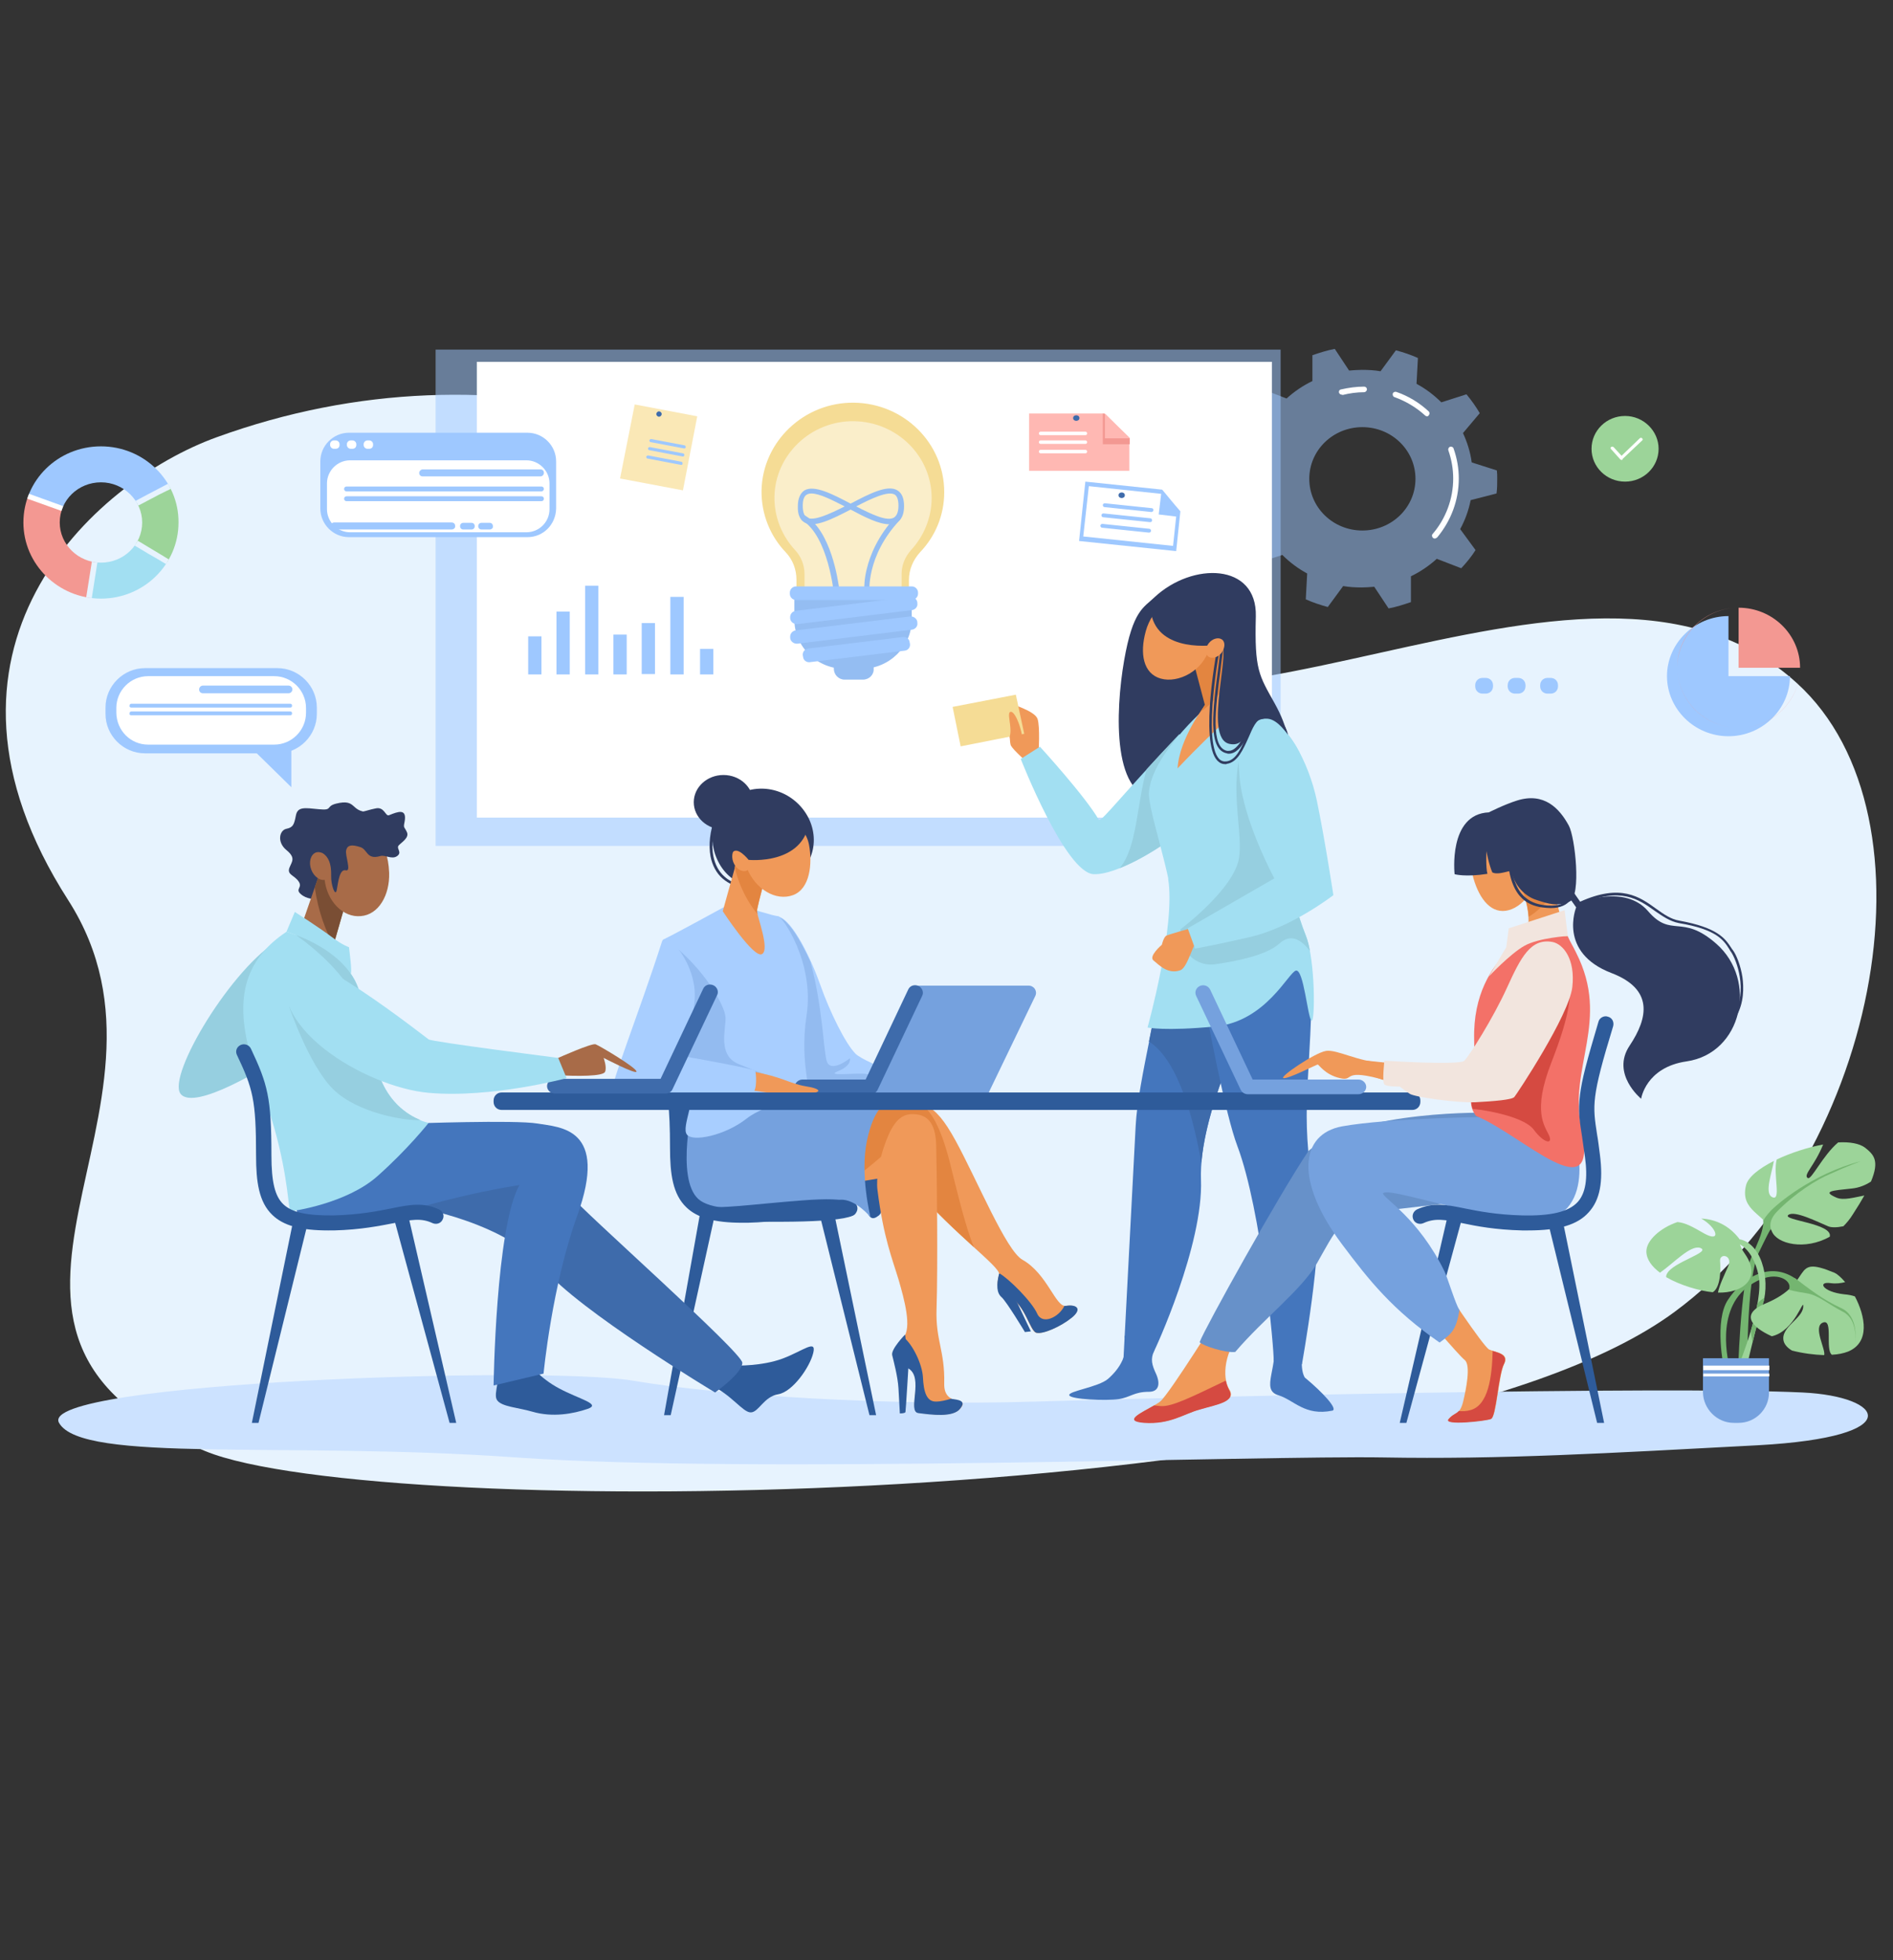 <?xml version="1.0" encoding="utf-8"?>
<!-- Generator: Adobe Illustrator 23.0.5, SVG Export Plug-In . SVG Version: 6.00 Build 0)  -->
<svg version="1.1" id="Layer_1" xmlns="http://www.w3.org/2000/svg" xmlns:xlink="http://www.w3.org/1999/xlink" x="0px" y="0px"
	 viewBox="0 0 541.9 561.2" style="enable-background:new 0 0 541.9 561.2;" xml:space="preserve">
<rect x="0" y="0" width="541.9" height="561.2" fill="#333333" stroke="none"/>
<style type="text/css">
	.st0{fill:#E7F3FE;}
	.st1{fill:#CCE2FF;}
	.st2{opacity:0.5;fill:#9EC8FF;}
	.st3{fill:#FFFFFF;}
	.st4{fill:#303C60;}
	.st5{fill:#4476BD;}
	.st6{fill:#3E6BAB;}
	.st7{fill:#F09959;}
	.st8{fill:#A2DFF2;}
	.st9{fill:#96CFE0;}
	.st10{fill:#E38540;}
	.st11{fill:#F5DC95;}
	.st12{fill:#A8CEFF;}
	.st13{fill:#93BBF0;}
	.st14{fill:#75A1DE;}
	.st15{fill:#2E5B9A;}
	.st16{fill:#6791C9;}
	.st17{fill:#F37168;}
	.st18{fill:#D54A41;}
	.st19{fill:#F2E5DE;}
	.st20{fill:#A86B48;}
	.st21{fill:#7A4E34;}
	.st22{fill:#74B570;}
	.st23{fill:#9CD499;}
	.st24{opacity:0.5;fill:#FFFFFF;}
	.st25{fill:#94BDF2;}
	.st26{fill:#9EC8FF;}
	.st27{fill:#F39892;}
	.st28{clip-path:url(#SVGID_2_);fill:#A2DFF2;}
	.st29{clip-path:url(#SVGID_2_);fill:#9CD499;}
	.st30{clip-path:url(#SVGID_2_);fill:#9EC8FF;}
	.st31{clip-path:url(#SVGID_2_);fill:#F39892;}
	.st32{clip-path:url(#SVGID_2_);fill:#FFFFFF;}
	.st33{clip-path:url(#SVGID_2_);fill:#E7F3FE;}
	.st34{fill:#FFB8B3;}
	.st35{fill:#FAE8B6;}
</style>
<title>computer_bg</title>
<g>
	<path class="st0" d="M62,125.2c80.7-29.3,162.6-3.4,218.2,53c55.6,56.4,172.3-38.9,234.2,17.4c42.2,38.4,22.9,137.2-35,180
		c-78.7,58.2-371.9,59.9-420.6,39.9c-83.1-34.1-0.5-97.3-39.3-157.8C-26.3,186.3,26.4,138.1,62,125.2z"/>
	<path class="st1" d="M516,398.7c-40.4-1.9-177.7,1.3-219.5,2.6c-41.8,1.3-90.3-1.7-115.4-6c-25.2-4.3-170.8,0.4-164.2,12.1
		c6.6,11.7,64.9,5.2,130.9,9.9c66.1,4.7,214.6-0.6,248.2,0c33.5,0.6,64.2-1.2,107.4-3.5C546.6,411.4,539.4,399.8,516,398.7z"/>
	<g>
		<path class="st2" d="M428.4,141.3c0.2-1.4,0.2-2.8,0.2-4.3c0-0.8,0-1.5-0.1-2.3l-7.2-2.3c-0.4-3-1.3-5.8-2.5-8.4l4.8-5.7
			c-1.1-1.9-2.4-3.7-3.8-5.4l-7.2,2.3c-2.1-2.1-4.5-3.9-7.1-5.3l0.4-7.4c-2-0.9-4.1-1.6-6.3-2.2l-4.4,6c-1.7-0.3-3.5-0.4-5.3-0.4
			c-1.2,0-2.5,0.1-3.7,0.2l-4.1-6.2c-2.2,0.4-4.3,1.1-6.4,1.8l0,7.4c-2.7,1.3-5.2,3-7.4,5l-7-2.7c-1.5,1.6-2.9,3.3-4.1,5.2l4.4,6
			c-1.4,2.6-2.4,5.3-3,8.3l-7.3,1.9c-0.2,1.4-0.2,2.8-0.2,4.3c0,0.8,0,1.5,0.1,2.3l7.2,2.3c0.4,3,1.3,5.8,2.5,8.4l-4.8,5.7
			c1.1,1.9,2.4,3.7,3.8,5.4l7.2-2.3c2.1,2.1,4.5,3.9,7.1,5.3l-0.4,7.4c2,0.9,4.1,1.6,6.3,2.2l4.4-6c1.7,0.3,3.5,0.4,5.3,0.4
			c1.2,0,2.5-0.1,3.6-0.2l4.1,6.2c2.2-0.4,4.3-1.1,6.4-1.8l0-7.4c2.7-1.3,5.2-3,7.4-5l7,2.7c1.5-1.6,2.9-3.3,4.1-5.2l-4.4-6
			c1.4-2.6,2.4-5.3,3-8.3L428.4,141.3z M390,151.9c-8.4,0-15.2-6.6-15.2-14.8c0-8.2,6.8-14.8,15.2-14.8c8.4,0,15.2,6.6,15.2,14.8
			C405.2,145.3,398.4,151.9,390,151.9z"/>
		<g>
			<path class="st3" d="M410.7,154.2c-0.2,0-0.4-0.1-0.5-0.2c-0.3-0.3-0.4-0.8-0.1-1.1c3.8-4.4,5.9-10.1,5.9-15.9
				c0-2.8-0.5-5.5-1.4-8.1c-0.1-0.4,0.1-0.8,0.5-1c0.4-0.1,0.9,0.1,1,0.5c1,2.8,1.5,5.7,1.5,8.6c0,6.2-2.2,12.1-6.2,16.9
				C411.1,154.1,410.9,154.2,410.7,154.2z"/>
		</g>
		<g>
			<path class="st3" d="M408.5,119.2c-0.2,0-0.4-0.1-0.5-0.2c-2.5-2.3-5.5-4.1-8.8-5.3c-0.4-0.1-0.6-0.6-0.5-1s0.6-0.6,1-0.5
				c3.5,1.2,6.6,3.1,9.3,5.6c0.3,0.3,0.3,0.8,0,1.1C408.9,119.1,408.7,119.2,408.5,119.2z"/>
		</g>
		<g>
			<path class="st3" d="M384.1,113c-0.3,0-0.7-0.2-0.8-0.6c-0.1-0.4,0.1-0.8,0.6-0.9c2.2-0.5,4.4-0.8,6.6-0.8c0.4,0,0.8,0.3,0.8,0.8
				c0,0.4-0.4,0.8-0.8,0.8c-2.1,0-4.2,0.3-6.2,0.8C384.2,113,384.2,113,384.1,113z"/>
		</g>
	</g>
	<rect x="124.7" y="100.1" class="st2" width="241.9" height="142.1"/>
	<rect x="136.5" y="103.6" class="st3" width="227.6" height="130.5"/>
	<g>
		<path class="st4" d="M330.5,171c10.8-10.1,29.4-9.9,29,5.5c-0.4,15.4,0.9,16.8,5.4,24.9c15.5,28-18.5,26.3-32.6,27.3
			c-14.2,0.9-13-25.2-10.5-39.6S327.4,174,330.5,171z"/>
		<path class="st5" d="M335.6,259.2c-3.5,28.6-9.8,49.7-10.5,63.2c-0.7,13.5-3.5,66.9-3.5,66.9s7.7-0.5,8.4-1.7
			c0.7-1.1,14.5-31.2,13.8-49.8c-0.7-18.6,13.8-46.9,13.8-46.9l-3.5-27.7L335.6,259.2z"/>
		<path class="st6" d="M338.9,271.6l-5.4,2.2c-1.5,9.1-3.1,17.2-4.6,24.4c8.7,5.5,13.1,23.7,15,34.8c1-12.5,7-27.5,10.7-35.9
			L338.9,271.6z"/>
		<path class="st5" d="M364,256.3c0,0,11.7,14.6,11.4,31.2c-0.6,25.3-3.4,32.5,1.5,58.9c1.9,10.3-4.2,44.2-4.2,44.2s-5.2,0.4-8.1-1
			c0.2-2.5-3.4-42.9-10.4-61.5c-3.4-9-8.2-34.2-10.8-48.7c-2.6-14.5-3-17.4-2.1-17.4C342.2,262,364,256.3,364,256.3z"/>
		<path class="st7" d="M297.3,215.7c0,0,0.5-7.6-0.3-9.9c-0.8-2.3-8-4.4-8-4.4s-0.3,10.8,0.4,12.1c0.7,1.3,5,5.1,5,5.1L297.3,215.7z
			"/>
		<path class="st8" d="M337.7,210.2c-16.5,17.3-21.9,24.6-23.1,24.6c-3.9-6.8-16.9-21-16.9-21l-5.5,3.5c0,0,12.8,32.7,20.9,33
			c8.1,0.3,24.7-11.3,24.9-12.6C338.2,236.4,337.7,210.2,337.7,210.2z"/>
		<path class="st9" d="M320.5,248.6c8.1-3.2,17.3-9.9,17.4-10.9c0.2-1.3-0.3-27.5-0.3-27.5c-3.6,3.8-6.7,7.1-9.4,10.1
			C325.3,231,325.5,242.7,320.5,248.6z"/>
		<path class="st8" d="M354.5,198.7c0,0,15.8,7.7,19.2,21.4c3.4,13.7-6.7,30.6-8,39.6c-1.3,9-30,10.6-30,1c0-9.3-7.2-28.9-6.8-33.9
			c1-11.7,18.5-26.1,18.5-26.1L354.5,198.7z"/>
		<path class="st7" d="M349.9,181l6.8,20.4c0,0-7.2,5.5-19.6,18.6c0.5-8.7,8-18.3,8-18.3l-5.1-19.3L349.9,181z"/>
		<path class="st10" d="M353,190.5l-3.2-9.5l-10,1.5l5.1,19.3c0,0-0.5,0.8-1.2,2C348.6,200.3,351.6,195.9,353,190.5z"/>
		<path class="st7" d="M346.2,185.6c-1.8,6.5-8.9,10.1-13.9,8.7c-5-1.4-6.1-7.1-4.3-13.6c1.8-6.5,7.4-10.7,12.4-9.3
			C345.4,172.8,348,179.1,346.2,185.6z"/>
		<path class="st8" d="M334.4,251.6c2.2,13.6-5.9,42.6-5.9,42.6s4.9,1.1,19.4-0.3c14.5-1.4,21-15.6,23.1-16
			c2.2-0.4,3.3,13.2,4.4,14.3c1.1,1.1,1.2-17.2-1.6-24.4c-5-12.7-4-18.1-2.2-25.8C375,228.3,334.4,251.6,334.4,251.6z"/>
		<path class="st5" d="M321.9,382.5c1.3,5.2-1.3,9.3-4.7,12.3c-2.8,2.4-11.5,3.5-11.1,4.7c0.4,1.2,10.6,1.6,14.1,1.1
			c3.4-0.5,4.4-2.1,8.7-2.1c2.8,0,3.3-2.2,2.1-5c-1.3-2.8-1.7-4.3-0.6-6.8C331.5,384.3,321.9,382.5,321.9,382.5z"/>
		<path class="st5" d="M373,382.5c-0.2,5.4-0.9,9.4,0.5,11.9c5.2,4.3,9.6,9.1,7.9,9.5c-7.9,1.6-10.9-3-15.4-4.4
			c-5.5-1.6,0.5-8.4-1.6-17.1c-1.2-4.8,8.3-3.7,8.3-3.7L373,382.5z"/>
		<path class="st9" d="M375,272.3c-0.3-1.7-0.7-3.2-1.2-4.4c-5-12.7-4-18.1-2.2-25.8c0.1-0.6,0.2-1.1,0.2-1.6
			c0.4-1.4,0.8-2.8,1.2-4.2l-1.7-15L359.1,207c-9.2,13.2-3,29.5-4.4,38.6c-1.4,9-16.8,20.5-16.8,20.5l0.5,3.2
			c0.7,4.4,4.9,7.4,9.4,6.8c6.3-0.9,14.7-2.6,18.4-5.9C369.7,266.9,372.9,269.5,375,272.3z"/>
		<path class="st7" d="M341.5,265.6c0,0-6.8,1.9-7.6,2.3c-0.8,0.4-1.3,2.6-1.3,2.6s-3.9,3.3-2.4,4.5c1.5,1.2,4.1,4.1,7.7,2.8
			c2.2-0.8,3.8-8.6,5.2-8.7C344.6,269,341.5,265.6,341.5,265.6z"/>
		<path class="st8" d="M360.8,205.3c7.3,0.2,13.9,13,16.2,24.1c2.3,11.1,4.7,26.9,4.7,26.9s-12,9.3-23.9,12
			c-10.4,2.4-15.7,3.3-15.7,3.3l-2.1-5.8l24.8-14.3c0,0-9.1-16.8-10-29.5C353.8,209.3,355.2,205.1,360.8,205.3z"/>
		<polygon class="st11" points="293.2,210.1 275,213.7 272.7,202.4 290.8,198.9 		"/>
		<path class="st7" d="M292.9,214.8c0.3-4.7-2.1-11-3.5-11c-1.4,0,0.4,4.2-0.3,6.9C288.7,212.2,292.9,214.8,292.9,214.8z"/>
		<path class="st4" d="M329.3,173.5c0.4,12.7,15.6,11.8,19.8,11c4.2-0.8-5.1,26.9,2.9,28.5c5.8,1.2,4.5-7.8,11-7.2
			c2.9,0.3,5.7,4.6,5.7,4.6s-0.4-2.7-2.6-4.6c-2.2-1.9-7.9-13.8-9.4-22.2c-1.5-8.5-11.7-13.9-14.8-14.1c-3-0.2-10.4,3.2-10.4,3.2
			L329.3,173.5z"/>
		<g>
			<path class="st4" d="M351.8,215.8c-0.2,0-0.4,0-0.6-0.1c-2.5-0.5-3.8-3.1-3.9-8.2c-0.1-4.4,0.6-9.9,1.4-15.9
				c0.3-2.4,0.6-4.9,0.9-7.3c0-0.2,0.2-0.4,0.4-0.3c0.2,0,0.4,0.2,0.3,0.4c-0.3,2.4-0.6,4.9-0.9,7.3c-1.5,11.5-2.9,22.3,1.9,23.3
				c0.1,0,0.3,0,0.4,0c2.8,0,5.2-5.2,6.7-10.4c0.1-0.2,0.3-0.3,0.5-0.3c0.2,0.1,0.3,0.3,0.3,0.5
				C358.3,208.3,355.7,215.8,351.8,215.8z"/>
		</g>
		<g>
			<path class="st4" d="M350.8,218.8c-0.9,0-1.6-0.3-2.3-1c-5.2-5.4-0.1-32.3,0.2-33.4c0-0.2,0.2-0.3,0.4-0.3c0.2,0,0.3,0.2,0.3,0.4
				c-0.1,0.3-5.3,27.7-0.4,32.8c0.6,0.6,1.3,0.8,2.1,0.7c2.7-0.3,4.3-3.9,5.6-7.1c1.3-3.1,2.6-6,4.8-5.9c0.2,0,0.4,0.2,0.4,0.4
				c0,0.2-0.2,0.4-0.4,0.4c0,0,0,0-0.1,0c-1.7,0-2.8,2.6-4,5.4c-1.5,3.3-3.1,7.1-6.2,7.5C351.1,218.8,351,218.8,350.8,218.8z"/>
		</g>
		<path class="st7" d="M349.7,186.9c-1.1,1.4-2.8,1.8-3.8,1.1c-1-0.8-0.9-2.5,0.1-3.8c1.1-1.4,2.8-1.8,3.8-1.1
			C350.8,183.8,350.7,185.5,349.7,186.9z"/>
	</g>
	<g>
		<path class="st4" d="M231.4,234.1c3.7,7.3,0.6,15.6-6.7,18.6c-7.4,3-15.4,1.3-19.1-6c-3.7-7.3-1-16,6.2-19.5
			C218.9,223.8,227.6,226.8,231.4,234.1z"/>
		<g>
			<path class="st4" d="M211.3,253.6c-0.8,0-2.4-0.3-4.5-2.1c-1.7-1.5-2.9-3.7-3.4-6.3c-0.6-3.3-0.2-7.1,1.3-11.3
				c0.1-0.2,0.3-0.3,0.5-0.2c0.2,0.1,0.3,0.3,0.2,0.5c-1.4,4.1-1.8,7.7-1.2,10.9c0.5,2.5,1.6,4.5,3.2,5.9c2.6,2.3,4.4,1.9,4.4,1.8
				c0.2-0.1,0.4,0.1,0.5,0.3c0.1,0.2-0.1,0.4-0.3,0.5C211.9,253.5,211.7,253.6,211.3,253.6z"/>
		</g>
		<g>
			<path class="st12" d="M222.7,262.4c4.2,0.9,9.6,12.4,12.2,19.8c2.6,7.4,7.1,16.6,10,19.5c2.9,2.9,22.2,9.5,22.2,9.5
				s-47.5,0.1-46.6,0C221.5,311.1,222.7,262.4,222.7,262.4z"/>
			<path class="st13" d="M247.9,307.5c-2.6-0.4-12,0.8-8-0.8c4-1.6,3.4-3.7,3.4-3.7s-5.7,4.6-6.7,0.6c-0.9-3.5-1.2-15.8-4.6-28.2
				c-2.8-6.1-6.4-12.3-9.4-12.9c0,0-0.1,4.4-0.3,10.5c1.2,13.5,3.1,33.4,3.7,38.4c6.3,0,16.8,0,25.7,0l5.9-0.3
				C257.6,310.9,250.5,307.9,247.9,307.5z"/>
			<path class="st12" d="M207.1,259.8c0,0-13.5,7.4-16.6,8.9c-3.1,1.6,8.8,47.5,11.4,49.4c2.7,2,26,0.3,28.7-2.1
				c2.7-2.5-2-10.1,0.3-25.3c2.3-15.2-7-28.4-8.2-28.4c-1.2,0-9-2.5-9-2.5H207.1z"/>
			<path class="st13" d="M202,318.2c2.7,2,19.4,2,26.5-0.2c0.8-0.2,4.4-1.7,4.5-3c-0.9-0.2-4.3,0.2-5.6-0.1
				c-4.8-1.1-7.5-6.9-7.5-6.9s-2.6-0.9-8.6-3.4c-5.9-2.5-3.5-9.9-3.6-13.2c-0.1-3.3-5.9-14-16.6-22.1l-1,0.4
				C189.3,277.3,199.5,316.4,202,318.2z"/>
			<g>
				<path class="st14" d="M294.4,282.2H262l-14.8,30.7H283l13.4-27.8C297,283.7,296,282.2,294.4,282.2z"/>
				<g>
					<path class="st6" d="M249.2,313.3h-19.5c-1.2,0-2.2-1-2.2-2.1s1-2.1,2.2-2.1h18.1l12.2-25.8c0.5-1.1,1.8-1.5,2.9-1
						c1.1,0.5,1.6,1.8,1.1,2.8l-12.8,27C250.8,312.8,250.1,313.3,249.2,313.3z"/>
				</g>
			</g>
			<path class="st7" d="M215.4,306.8c8.5,1.5,10.5,3.4,15.1,4.2c5.2,0.8,4.6,2,0.7,2c-3.9,0-13.6,0.1-17-0.6
				C210.9,311.6,215.4,306.8,215.4,306.8z"/>
			<path class="st12" d="M189.5,269.6c-6.5,20.3-15.7,43.3-14.2,43.3c1.5,0,38.7,1.5,40.1,0.2c1.5-1.2,1-5.9,0.8-6.5
				c-0.2-0.6-21.2-4.3-21.2-4.3s2.8-5.3,3.8-15.5C200,276.5,190.7,265.8,189.5,269.6z"/>
		</g>
		<path class="st7" d="M212.1,242.2l-5.2,18.7c0,0,8.8,13.5,11.2,12.3s-1.4-10.9-1.4-12.3c0-1.3,3.8-15,3.8-15L212.1,242.2z"/>
		<path class="st10" d="M216.9,261.8c-0.1-0.4-0.2-0.8-0.2-1c0-1.3,3.8-15,3.8-15l-8.5-3.7l-1.7,6.2
			C211.9,254.8,214.6,259,216.9,261.8z"/>
		<path class="st7" d="M231.6,241.9c1,5.4,0.3,12.6-4.6,14.4c-4.9,1.8-10.8-1.7-13.2-7.8c-2.4-6.1-0.3-12.6,4.6-14.4
			C223.3,232.3,230.4,235.5,231.6,241.9z"/>
		<path class="st7" d="M215,245c0.7,1.9,0.1,3.8-1.3,4.3c-1.4,0.5-3.1-0.6-3.8-2.5c-0.7-1.9-0.1-3.8,1.3-4.3
			C212.6,241.9,214.3,243.1,215,245z"/>
		<path class="st4" d="M231.7,235.1c-1.7,12.7-17.4,11.1-17.4,11.1s-3.3-4.2-4.7-2c-1.5,2.2,2-12.9,11.1-13.4
			C223.6,230.7,231.7,235.1,231.7,235.1z"/>
		<ellipse class="st4" cx="207.1" cy="229.7" rx="8.5" ry="7.8"/>
	</g>
	<g>
		<g>
			<polygon class="st15" points="190.1,405.2 192,405.2 204.6,348 200.3,348 			"/>
			<polygon class="st15" points="250.8,405.2 248.9,405.2 234.2,346 238.5,346 			"/>
			<g>
				<path class="st15" d="M212.4,350.1c-7.8,0-12.8-1.4-15.9-4.4c-3.9-3.7-4.7-9.5-4.7-17.1c0-5.9-0.2-9.8-0.5-12.9
					c-0.1-1.2,0.8-2.2,2-2.4c1.2-0.1,2.3,0.7,2.4,1.9c0.3,3.3,0.5,7.3,0.5,13.4c0,7.6,1,11.7,3.4,14c2.5,2.4,7,3.3,14.5,3.2
					c7.3-0.2,12.4-1.2,16.4-2c5.3-1.1,9.2-1.8,13.7,0.3c1.1,0.5,1.6,1.8,1,2.9c-0.5,1.1-1.8,1.5-2.9,1c-3.2-1.5-6-1-11,0
					c-4.2,0.8-9.5,1.9-17.2,2.1C213.5,350.1,212.9,350.1,212.4,350.1z"/>
			</g>
		</g>
		<path class="st15" d="M194.6,313.1l12,0.5l-3.2,32.4c0,0-8.9-5.6-8.8-11.6C194.7,328.4,194.6,313.1,194.6,313.1z"/>
		<path class="st7" d="M253.7,316.2c10.1-1.5,13.6-1,19.8,10.3c6.2,11.3,14.5,31.6,19.2,34.2c7.1,4,9.5,13.6,12.4,13.2
			c2.9-0.4,4.8,0.8,1.6,3.4c-3.2,2.6-8.3,4.8-10.1,4.3c-1.8-0.5-3.1-7.9-7.7-10.3c-4.6-2.4-3.2-4.4-2.9-6.5
			c0.3-2.1-13.4-12-23.8-24.2c-6.3-7.5-9.6-12.4-10.1-16.9C251.6,319.1,253.7,316.2,253.7,316.2z"/>
		<path class="st10" d="M278.8,357.1c-2.4-5.8-4.7-15.5-6.9-24.3c-3.2-12.6-6.5-15.5-8.6-16.9c-2.5-0.6-5.5-0.3-9.6,0.3
			c0,0-2.1,2.9-1.6,7.4c0.5,4.5,3.7,9.4,10.1,16.9C267.7,346.9,274,352.7,278.8,357.1L278.8,357.1z"/>
		<path class="st15" d="M256.8,326.1c0,0-2.7,19.9-5.2,21.9c-1.8,1.4-3.1,1.5-4.3-4.4c-1.3-5.9,2-28.1,2-28.1L256.8,326.1z"/>
		<polygon class="st7" points="254.7,336.9 229.7,341 243.8,321.2 254.5,319.1 260.9,320.5 		"/>
		<path class="st15" d="M286,364.7c-0.8,3.2-0.7,5.5,0.7,6.7c1.4,1.2,6.7,10,6.7,10l1.7-0.2l-3.8-8L286,364.7z"/>
		<path class="st15" d="M296.7,381.6c1.8,0.5,6.9-1.7,10.1-4.3c3.2-2.6,1.3-3.9-1.6-3.4c-0.2,0-0.3,0-0.5,0
			c-1.5,3.2-6.3,5.6-7.8,2.2c-1.5-3.4-8.1-10-10.8-11.5c0,0.1,0,0.1,0,0.1c-0.3,2.1-1.7,4.1,2.9,6.5
			C293.5,373.7,294.9,381.2,296.7,381.6z"/>
		<path class="st10" d="M202.8,317c-8.9,15.5-2.8,25.4,8,26.4c10.8,1,27.7-0.9,37.6-9c9.9-8,18-16.6,16.9-17.8
			C264.1,315.3,202.8,317,202.8,317z"/>
		<path class="st7" d="M253,328.5c1.8-5.3,3.9-9.4,7.9-9.5c4.3-0.1,6.9,2.1,7.1,8.9c0.2,8.1,0.5,34.9,0.1,46.9
			c-0.3,9,2.4,11.9,2.2,21.3c-0.2,7.1,7.6,3.5,4.6,7.2c-2.1,2.5-8.2,1.7-11.9,1.2c-3.3-0.4,1.7-10.2-2.9-12.8
			c-4-2.2-4.1-5.9-1.5-8.7c2.5-2.8,0.3-10.9-1.4-16.7c-1.7-5.7-4.3-11.9-6-25.5C250.7,337.1,251.9,331.8,253,328.5z"/>
		<path class="st15" d="M272.2,400.5c-1.3,0.4-2.9,0.8-4.2,0.8c-2.8,0.1-3.6-2.9-3.8-7c-0.2-3.6-2.8-9.2-5.5-11.4
			c0,0.1-0.1,0.1-0.2,0.2c-2.5,2.8-2.4,6.4,1.5,8.7c4.6,2.6-0.4,12.4,2.9,12.8c3.8,0.5,9.9,1.3,11.9-1.2
			C276.8,401,274.4,400.8,272.2,400.5z"/>
		<path class="st15" d="M259.1,382.1c0,0-4.1,4.2-3.7,5.9c0.4,1.7,1.6,6.1,1.8,9.5c0.2,3.4,0.4,7.2,0.4,7.2s1.5,0,1.6-0.4
			c0.1-0.4,0.9-13.7,0.9-13.7L259.1,382.1z"/>
		<path class="st14" d="M198.5,315.5c0,0-5.2,21.8,1.4,27.8c6.6,6,34.2,0.6,40.7,0.2c4.4-0.2,8.6,5,8.6,5s-3.1-12.2-1-22
			c2.1-9.8,5.5-10.5,5.5-10.5l-4.5-0.6H198.5z"/>
		<path class="st12" d="M197.4,309.8c2.2,4.7-2.4,12.7-0.8,15c1.6,2.3,11,0.3,17.1-4.5c6.1-4.8,17.7-5.9,17.7-5.9L197.4,309.8z"/>
		<path class="st15" d="M206.8,349.5c18.5,0.7,38.1,0.4,38.1-2.3c0-2.7-0.8-4.6-15.2-3.5c-14.4,1.1-24.1,2.6-28.4,1.6
			C196.9,344.4,206.8,349.5,206.8,349.5z"/>
	</g>
	<path class="st15" d="M404.3,317.8H143.6c-1.3,0-2.3-1-2.3-2.3v-0.4c0-1.3,1-2.3,2.3-2.3h260.7c1.3,0,2.3,1,2.3,2.3v0.4
		C406.6,316.8,405.6,317.8,404.3,317.8z"/>
	<g>
		<path class="st7" d="M439.3,246.7c1.8,6.2-2.6,12.6-7.4,13.9c-4.8,1.3-8.3-2.9-10.1-9.1c-1.8-6.2,0.7-12.3,5.5-13.6
			C432.1,236.6,437.5,240.5,439.3,246.7z"/>
		<path class="st7" d="M412.2,366.8c0,0,12.4,18.8,14.1,19.6c1.7,0.8,5.9,1,4.3,4.1c-1.6,3.1-2.2,15.1-3.7,15.7
			c-1.5,0.6-14,2-12.1,0c1.9-2,3-1,4-4.7c0.9-3.7,2.3-10.6,0.5-12.1c-1.8-1.4-12.7-14.3-12.7-14.3L412.2,366.8z"/>
		<path class="st7" d="M349.9,374.8c0,0-15.1,24.3-17.8,26.5c-2.8,2.2-12,5.5-4.5,6c7.5,0.5,11.2-2.5,15.9-3.8
			c4.7-1.4,10.6-2.2,8.4-5.7s-1.3-11.3,3.5-16.2C360.1,376.6,349.9,374.8,349.9,374.8z"/>
		<path class="st16" d="M426.7,318.6c0,0-37.3-1-52.1,10.9c-8.6,12.8-29.6,50.6-31.2,54.8c1.1,1.1,7.4,3.1,10.2,2.8
			c8.2-9.6,19.1-17.9,23.4-25.4c5.3-9.3,7-13.9,15.6-14.7c8.6-0.8,28.2-3.5,34-3.5C432.5,343.4,426.7,318.6,426.7,318.6z"/>
		<polygon class="st15" points="459.2,407.4 457.2,407.4 443.2,350.2 447.5,350.2 		"/>
		<polygon class="st15" points="400.7,407.4 402.6,407.4 418.7,348.2 414.4,348.2 		"/>
		<path class="st14" d="M447.9,316.1l-21.7,3.7c0,0-28.8,0.3-42,2.7c-12,2.2-13.7,15.5,0,33.8c7.8,10.4,14.4,18.7,27.9,28.1
			c3.4-2.5,4.7-3.4,5.7-9.3c-1-1.3-3.5-9.5-4.3-11.1c-7.5-15.3-17.4-20.8-17.6-22.3c1.7-2.7,44.3,13.9,52.8,4.1
			C456.9,336.4,447.9,316.1,447.9,316.1z"/>
		<path class="st17" d="M448.8,268.1c-5.7-0.8-11.5,0.3-17,4.1c-4.8,4.7-10.1,12.5-9.8,25.4c0.4,16.4-2.6,17.4,0.5,21.9
			c13.1,5.3,35.5,28,30.2,3.6c-3.8-17.6,8.4-30.8-1.5-50.3C450.5,271.3,449.5,269.7,448.8,268.1z"/>
		<path class="st18" d="M422.1,303.8c-0.3,8.5-1.5,11-0.5,13.7c5.3,0.5,15.1,2.6,17.5,6c2.8,3.8,5.6,4.4,4.3,1.5
			c-1.3-2.8-4.7-6.8,0.6-20.5c5.3-13.7,7.8-23,2.6-32.5L422.1,303.8z"/>
		<path class="st7" d="M448.8,268.1c-3.5-8.1-4.4-17.3-4.4-17.3l-9.2,2.7c0,0,5.2,11.5,0.2,15.5c-1.1,0.9-2.3,1.9-3.6,3.2
			C437.3,268.3,443.1,267.3,448.8,268.1z"/>
		<path class="st10" d="M444.7,253c-0.5-0.5-1.2-1.1-1.9-1.7l-7.5,2.2c0,0,0,0,0,0c0.2,0.4,2.1,4.8,2.3,9c2.2-1.3,4.7-3.5,7.5-7.3
			C444.9,254.3,444.8,253.6,444.7,253z"/>
		<path class="st7" d="M442.4,270.6c-9.5,3.2-8.4,13-17.1,27.4c-4.5,7.5-8.7,7.3-8.7,7.3s-10.6,0.1-23.4-1.4c-8-1-8.5,1.4-3,3.3
			c11.2,3.9,22.9,8.2,32.3,7.1c9.4-1,25.5-24.5,26.3-30.6C450,275.3,447.1,269,442.4,270.6z"/>
		<g>
			<path class="st15" d="M437.5,352.3c-0.6,0-1.2,0-1.8,0c-7.7-0.2-12.9-1.2-17.2-2.1c-5-1-7.7-1.5-11,0c-1.1,0.5-2.4,0.1-2.9-1
				c-0.5-1.1-0.1-2.3,1-2.9c4.6-2.1,8.4-1.4,13.7-0.3c4,0.8,9.1,1.8,16.4,2c8.2,0.2,13.3-1,15.9-3.8c2.3-2.5,3-6.7,2.1-13.1
				c-0.3-2.2-0.6-4-0.8-5.6c-0.7-4.5-1.2-7.4-0.6-12c0.5-4.3,2-9.9,5.3-21c0.3-1.1,1.6-1.8,2.7-1.4c1.2,0.3,1.8,1.5,1.5,2.7
				c-6.3,20.6-5.9,22.6-4.6,31.1c0.3,1.6,0.5,3.5,0.8,5.7c1,7.8,0,13-3.2,16.5C451.6,350.7,446.2,352.3,437.5,352.3z"/>
		</g>
		<path class="st18" d="M350.9,395.3c-10,4.8-15.4,7.5-18.6,7.3c-0.8-0.1-1.4-0.1-1.9-0.2c-3.6,2.1-9.2,4.5-2.9,5
			c7.5,0.5,11.2-2.5,15.9-3.8c4.7-1.4,10.6-2.2,8.4-5.7C351.4,397.1,351.1,396.2,350.9,395.3z"/>
		<path class="st18" d="M427.3,386.8c-0.2,7.7-1.3,15.4-6.2,16.9c-1.3,0.4-2.5,0.4-3.5,0.3c-0.8,0.9-1.7,0.9-2.9,2.3
			c-1.9,2,10.7,0.6,12.1,0c1.5-0.6,2.1-12.7,3.7-15.7C431.8,388,429.2,387.4,427.3,386.8z"/>
		<g>
			<path class="st14" d="M388.9,313.3h-31.7c-0.9,0-1.6-0.5-2-1.2l-12.8-27c-0.5-1.1,0-2.3,1.1-2.8c1.1-0.5,2.4,0,2.9,1l12.2,25.8
				h30.3c1.2,0,2.2,1,2.2,2.1S390.1,313.3,388.9,313.3z"/>
		</g>
		<path class="st7" d="M395.5,304.2c-6.4-0.1-12.8-3.8-15.9-3.3c-3.2,0.5-13.5,7.5-12.2,7.8c1.3,0.3,9.5-3.9,9.8-3.9
			c0.3-0.1,2,2.9,6.4,3.9c4.4,1.1,0-3.2,13.6,0.8C405.9,312.1,395.5,304.2,395.5,304.2z"/>
		<path class="st19" d="M447.9,260.6l0.9,7.4c0,0-8.3,0.5-12.4,2.8c-4.1,2.3-10.2,8.8-10.2,8.8l5-8.4l0.7-5.4L447.9,260.6z"/>
		<path class="st19" d="M444.4,269.7c-6.2-1.1-9,4.3-13,13.1c-4,8.8-10.8,19.5-12.2,20.9c-1.4,1.4-22.9,0-22.9,0s-0.7,6.1,0,6.8
			c0.7,0.7,4.4,0.6,4.4,0.6s1.5,1.2,2.9,2.1c1.4,0.9,13.2,2.6,18.7,2.4c5.5-0.3,10.5-0.7,11.2-1.5c0.7-0.8,15.7-23.4,16.6-31.5
			C451,274.6,447.5,270.3,444.4,269.7z"/>
		<path class="st4" d="M426.2,232.6c-11.7,0.5-9.8,17.7-9.8,17.7s3,0.9,9.4-0.1c-0.5-1.8-0.3-6.5-0.3-6.5s0.7,3.8,1.7,6.1
			c1.3,0.6,2.9,0.1,5.4-0.5c1.3,5.5,5.1,7.8,7.6,8.5c2.8,0.9,5.8,1.9,9.2,0.3c3.3-1.6,1.5-18.4-0.3-21.7c-2.7-5-7.1-9.6-14.8-7.2
			C430.5,230.4,426.2,232.6,426.2,232.6z"/>
		<path class="st4" d="M446.4,253l4.8,6.8c0,0-5.3,12.9,10.1,18.8c12,4.6,10.6,12.7,5.2,20.8c-5.4,8.1,3.3,15.2,3.3,15.2
			s1.3-9,13-10.7c15.9-2.3,20.5-23.2,8.5-33.7c-9.9-8.7-12.8-1.5-19.5-9.3c-6.7-7.8-19.3-2.5-19.3-2.5l-4.6-6.6L446.4,253z"/>
		<g>
			<path class="st4" d="M496.8,291.2c-0.1,0-0.1,0-0.2,0c-0.2-0.1-0.3-0.3-0.2-0.5c4-7.2,0.7-15.9-0.9-18.2
				c-0.2-0.2-0.3-0.5-0.5-0.8c-1.6-2.5-3.6-5.6-14.4-7.4c-2.6-0.5-4.7-2-6.9-3.5c-4.6-3.3-9.8-7-21.1-1.9c-0.2,0.1-0.4,0-0.5-0.2
				c-0.1-0.2,0-0.4,0.2-0.5c11.7-5.3,17.1-1.4,21.8,2c2.1,1.5,4.2,3,6.6,3.4c11.1,2,13.2,5.2,14.9,7.8c0.2,0.3,0.3,0.5,0.5,0.7
				c1,1.4,2.2,4.4,2.7,7.7c0.4,2.9,0.5,7.3-1.8,11.3C497,291.1,496.9,291.2,496.8,291.2z"/>
		</g>
		<g>
			<path class="st4" d="M443.9,260c-0.8,0-1.6-0.1-2.5-0.2c-4.1-0.6-9.5-2.9-9.9-15.6c0-0.2,0.2-0.4,0.4-0.4c0.2,0,0.4,0.2,0.4,0.4
				c0.2,5.3,1.2,9.1,3.2,11.6c1.5,1.8,3.4,2.9,6.1,3.3c3.8,0.6,6.3-0.1,7.5-2c0.1-0.2,0.3-0.2,0.5-0.1c0.2,0.1,0.2,0.3,0.1,0.5
				C448.6,259.1,446.7,260,443.9,260z"/>
		</g>
	</g>
	<g>
		<path class="st9" d="M80.1,269c-13.5,7.6-32.4,39-28.4,44.2c4,5.1,25.3-8.4,25.3-8.4L80.1,269z"/>
		<path class="st4" d="M105.4,232.5c-5.2-0.1-3.2-3.9-9.2-2.4c-3.1,0.8-0.8,2-4.9,1.6c-4.1-0.4-6.1-0.8-6.6,1.8
			c-0.5,2.6-0.8,3.4-2.7,3.8c-2,0.4-2.8,3.8,0,6.1c2.8,2.3,1.5,3.3,0.8,5.2c-0.6,1.9,1.5,2,2.7,3.8c1.2,1.8-1.1,2.1,0.6,3.6
			c1.7,1.5,4,1.4,4,1.4l7-13.2L105.4,232.5z"/>
		<path class="st15" d="M210.6,391c0,0,7.5,0.2,13.4-2c5.9-2.2,9.8-5.7,8.8-1.6c-1,4.1-5.9,11.1-10,11.8c-4.2,0.7-5.6,5.2-7.9,5.2
			c-2.3,0-5.6-5.2-11.5-7.8C198,394.2,210.6,391,210.6,391z"/>
		<path class="st15" d="M151.3,390.3c0,0,3.2,4.3,8.7,7.2c5.7,3.1,12.3,4.5,8.2,5.9c-4.1,1.4-10,2.5-15.8,0.8
			c-4.1-1.2-8.8-1.4-10.1-3.3c-1.3-1.9,1.5-6.6,0.3-13.7C141.6,381.7,151.3,390.3,151.3,390.3z"/>
		<path class="st6" d="M116,321.7c0,0,43.6,16,47.1,20.4c3.5,4.5,49.4,45.1,49.4,48.1s-7.8,8.5-7.8,8.5s-39.3-23.6-49.1-35.6
			c-9.8-12-33.6-17.8-46.2-18.9C96.7,343.1,116,321.7,116,321.7z"/>
		<path class="st5" d="M117.7,321.7c0,0,29.8-1.1,36.2,0c6.4,1.1,20.5,1.1,11.3,26.5c-7.2,19.9-9.6,45.1-9.6,45.1l-14.3,3.4
			c0,0,0.6-45.3,7.4-57.4c-5,0.8-14.1,2.4-26.8,5.9c-23.5,6.6-36.4,3.3-36.4,3.3l-3.5-12L117.7,321.7z"/>
		<polygon class="st20" points="92.8,246.3 85.5,267.4 94.7,273.3 99.9,255.1 		"/>
		<path class="st21" d="M95.5,270.5l4.4-15.3l-7.1-8.8l-2.7,7.7C91.1,261,93.3,266.8,95.5,270.5z"/>
		<path class="st20" d="M111.4,249.9c0.2,6.4-3,12-8.1,12.4c-5.1,0.5-9.8-4.3-10.4-10.7c-0.6-6.4,3-12,8.1-12.4
			C106.1,238.8,111,239.8,111.4,249.9z"/>
		<path class="st8" d="M82,266.8c-22.4,14.8-8.5,38.7-3.5,56.1c4.2,14.9,4,23.9,4.7,23.9c0.6,0,16-2.2,24.8-10
			c8.8-7.8,14.7-15.3,14.7-15.3s-11.3-2-14.9-16.2c-1.9-7.2-1-11.2-5.3-22.6C98.2,271.2,82,266.8,82,266.8z"/>
		<path class="st8" d="M82,266.8l2.4-5.7c0,0,7.6,4.9,10.6,7.2c3,2.3,4.9,2.9,4.9,2.9s1.1,8.2,0.4,7.5C91.4,269.2,82,266.8,82,266.8
			z"/>
		<g>
			<polygon class="st15" points="72.1,407.4 74,407.4 88.1,350.2 83.8,350.2 			"/>
			<polygon class="st15" points="130.6,407.4 128.7,407.4 112.6,348.2 116.9,348.2 			"/>
			<g>
				<path class="st15" d="M93.9,352.3c-7.8,0-12.8-1.4-15.9-4.4c-3.9-3.7-4.7-9.5-4.7-17.1c0-15.9-0.9-19.1-5.5-28.8
					c-0.5-1.1,0-2.3,1.1-2.8c1.1-0.5,2.4,0,2.9,1c4.8,10.2,5.9,14,5.9,30.6c0,7.6,1,11.7,3.4,14c2.5,2.4,7,3.3,14.5,3.2
					c7.3-0.2,12.4-1.2,16.4-2c5.3-1.1,9.2-1.8,13.7,0.3c1.1,0.5,1.6,1.8,1,2.9c-0.5,1.1-1.8,1.5-2.9,1c-3.2-1.5-6-1-11,0
					c-4.2,0.8-9.5,1.9-17.2,2.1C95,352.3,94.4,352.3,93.9,352.3z"/>
			</g>
		</g>
		<g>
			<path class="st6" d="M190.5,313.1h-31.7c-1.2,0-2.2-1-2.2-2.1c0-1.2,1-2.1,2.2-2.1h30.3l12.2-25.8c0.5-1.1,1.8-1.5,2.9-1
				c1.1,0.5,1.6,1.8,1.1,2.8l-12.8,27C192.2,312.6,191.4,313.1,190.5,313.1z"/>
		</g>
		<path class="st9" d="M82.8,288.3c0,0,5.6,16.6,12.5,23.5c6.9,6.9,20.8,9.2,25.1,8.9c-3.5-1.4-10.1-5.2-12.7-15.5
			c-1.9-7.2-1-11.2-5.3-22.6c-3.2-8.5-12.9-13.1-17.7-14.9c6,4.2,13.5,11.2,15.8,16.4C103.1,290,82.8,288.3,82.8,288.3z"/>
		<path class="st20" d="M159.8,302.9c0,0,9.6-4.3,10.7-3.9s11.7,6.7,11.7,7.8c0,1-9.4-3.9-9.4-3.9s1,2.7,0.4,4
			c-0.6,1.3-7.9,1.3-14.4,0.9C152.3,307.4,159.8,302.9,159.8,302.9z"/>
		<path class="st8" d="M83.1,275.5c-8.9,17.8,21.5,35.8,39.6,37.4c18,1.6,39.5-4.2,39.5-4.2l-2.4-5.8c0,0-36.2-4.6-37.1-5.3
			C121.8,297,86.4,269,83.1,275.5z"/>
		<path class="st20" d="M94.7,246.9c0.8,2.1,0.2,4.3-1.3,4.9c-1.6,0.6-3.5-0.7-4.3-2.8c-0.8-2.1-0.2-4.3,1.3-4.9
			C91.9,243.6,93.9,244.8,94.7,246.9z"/>
		<path class="st4" d="M111.4,233.4c2.5-1,5.2-2.1,4.4,2c-0.4,1.8,0,1.3,0.7,2.9c0.7,1.6-1.6,2.9-2.4,3.8c-0.7,0.9,1.1,1.9-0.4,3
			c-1.5,1.1-3.4-0.4-4.8,0c-4.1,1.2-3.6-2-5.9-2.6c-2.3-0.7-3.5-0.6-3.9,0.9c-0.4,1.5,1.6,6.2-0.1,5.8c-1.8-0.5-2.2,3.4-2.6,5.6
			s-1.7-1.5-1.6-4c0.1-3.8-0.9-5.4-2.3-6.5c-1.4-1.1-2.1-10.8,4.9-11.2c7-0.4,7-1,10-1.6C110.1,230.8,110.3,233.9,111.4,233.4z"/>
	</g>
	<g>
		<path class="st22" d="M502.2,344.6c4.4,4,2.5,7.9-0.8,15.3c-3.3,7.4-3.9,34.6-3.9,34.6l2.7-0.4c0,0-0.4-28,3.3-35.5
			c3.7-7.6,5.2-11.3,8.5-8.9C515.4,352.2,502.2,344.6,502.2,344.6z"/>
		<path class="st23" d="M499.8,339.5c0.5-2.4,3.7-4.9,8-7.1c-0.6,3.5-2.7,9.1-0.6,10.3c2.9,1.6,0.3-6.4,1.4-10.7
			c4-1.9,8.9-3.5,13.3-4.3c0,0,0,0,0,0c-2.5,6.2-5.8,8.7-4.4,9.6c1,0.7,4.3-6.5,8.7-10.2c3.3-0.2,6.1,0.3,7.7,1.5
			c2.5,2,4.2,3.7,1.7,9.7c-1.5,1-3.4,1.8-5.5,2c-5.8,0.6-8.5,0.8-4.4,2.6c2,0.9,5.3-0.1,8-0.6c-0.9,1.6-2,3.4-3.3,5.4
			c-0.8,1.3-1.7,2.4-2.7,3.4c-1.9,0.4-3.5,0.4-4.4,0c-2.7-1.1-9.7-4.7-11.4-3.2c-1.7,1.5,12.9,2.4,11.9,6.2
			c-7.1,4-15.2,2.1-16.6-1.6C505.2,347.7,498.1,346.6,499.8,339.5z"/>
		<path class="st22" d="M514.4,366.4c-7.7-5.7-15.7-0.4-19.7,5.7c-4.1,6-1.2,19.7-1.2,19.7s1.5,0,1.5-0.6c0-0.6-4.3-16.1,5.8-23.1
			c6.3-4.4,10.8-2.3,11.4-0.2c0.6,2.1-2.5,5.9-2.5,5.9L514.4,366.4z"/>
		<path class="st23" d="M496.6,354.7c7.7,0,10.2,11.7,8.1,18.5c-2.1,6.8-5,19.5-5,19.5l-1.9-1.9c0,0,7.3-17.8,5.6-25.7
			c-1.7-7.9-6-9.3-6.8-9.3C495.8,355.8,496.6,354.7,496.6,354.7z"/>
		<path class="st22" d="M503.1,373.3c0.5-0.7,1.2-1.3,2-1.7c-0.1,0.6-0.2,1.1-0.4,1.6c-1,3.1-2.1,7.4-3,11.2
			c-0.1-0.5-0.2-1.2-0.4-2.4c0-0.3-0.1-0.6-0.1-0.9C501.9,378.6,502.6,375.9,503.1,373.3z"/>
		<path class="st23" d="M505.2,373.3c14.7-6,6.9-14.3,19.9-8.9c0.9,0.4,2,1.4,3.1,2.7c-1.2,0.3-2.5,0.5-4.1,0.3
			c-3.9-0.6-2.5,2.5,3.9,3.2c1.2,0.1,2.2,0.3,3,0.6c3,5.7,4.4,13.2-2,15.8c-1.3,0.5-2.8,0.8-4.6,0.9c-2-1.5,0.5-10.5-2.6-9.2
			c-2.9,1.2,0.9,7.7,0.4,9.3c-2.9-0.1-6.1-0.5-9.2-1.3c-1.2-0.7-2.1-1.6-2.4-2.7c-1-4,5.4-6.4,5.6-9.8c0.2-3.1-2.3,6.9-9,8.4
			C501.2,379.9,498.3,376.2,505.2,373.3z"/>
		<path class="st23" d="M494.7,362.6c1.5-3.2-2.5-4-2.3-1.5c0.2,2.2,0.2,7.5-2.1,8.9c-3.9-0.4-9.3-2-13.3-4.3c-0.1-0.3,0-0.6,0.2-1
			c1.7-3.4,12.9-6.2,9.5-7.4c-2.8-0.9-7.6,4.4-11.5,7.1c-2.3-1.7-3.9-3.8-3.9-6.1c0-3.1,3.9-6.7,8.9-8.4c2.3,0.2,4.4,1.4,7.7,3.3
			c4.9,2.7,3.7-1.7-0.9-4.3c4,0.2,7.9,1.9,10.9,5.8c0,0-0.3,1.7,1.6,4.3c5,7.2-0.8,11.3-7.7,11.1
			C492.1,368.2,493.7,364.9,494.7,362.6z"/>
		<path class="st22" d="M513.9,366c3.8,2.9,8,6.2,13.1,8.5c5.2,2.3,4.1,9.7,4.1,9.7s0.8-6.4-3.5-8.6c-4.3-2.2-7.1-4.8-10.4-5.3
			c-3.3-0.5-5.1-1-5.1-1s1-2,0.4-2.8C512,365.8,513.9,366,513.9,366z"/>
		<path class="st22" d="M532.6,332.5c-13.8,3.6-24,12.3-25.9,14.4c-1.9,2.1-1.9,2.7-1.9,2.7l1.5,2.7l0.7-0.3c0,0-1.1-2.3,1.8-5.2
			c5-5.1,11.2-9.1,15.4-10.8C528.3,334.1,532.6,332.5,532.6,332.5z"/>
		<path class="st14" d="M496.3,407.4h1.4c4.8,0,8.7-3.9,8.7-8.7v-9.8h-18.9v9.8C487.6,403.4,491.5,407.4,496.3,407.4z"/>
		<rect x="487.6" y="391" class="st3" width="18.9" height="1.3"/>
		<rect x="487.6" y="393.3" class="st3" width="18.9" height="0.8"/>
	</g>
	<g>
		<g>
			<path class="st11" d="M270.3,140.9c0-14-11.5-25.4-25.8-25.6c-14.3-0.2-26.2,11.1-26.5,25.1c-0.1,6.8,2.5,13.1,6.9,17.7
				c2,2.1,3.1,4.9,3.1,7.9v11.5c0,7.4,6.2,13.5,13.8,13.5h4.6c7.6,0,13.8-6.1,13.8-13.5v-11.5c0-2.9,1.2-5.7,3.2-7.9
				C267.7,153.6,270.3,147.6,270.3,140.9z"/>
			<path class="st24" d="M266.7,142.6c0-12-9.9-21.8-22.2-22c-12.3-0.2-22.6,9.6-22.8,21.6c-0.1,5.9,2.2,11.3,5.9,15.3
				c1.7,1.8,2.7,4.3,2.7,6.8v9.9c0,6.4,5.3,11.6,11.9,11.6h4c6.5,0,11.9-5.2,11.9-11.6v-9.9c0-2.5,1-4.9,2.7-6.8
				C264.4,153.6,266.7,148.3,266.7,142.6z"/>
			<g>
				<path class="st25" d="M248.1,170.7h-8.6c-0.4,0-0.7-0.3-0.8-0.7c0-0.2-1.6-16.4-9-21c-0.4-0.2-0.5-0.7-0.2-1.1
					c0.2-0.4,0.7-0.5,1.1-0.2c7.2,4.4,9.3,18.1,9.7,21.4h7.1c0-1.1,0-3.3,0.7-6.1c0.9-3.8,3.1-9.5,8.4-15.2c0.3-0.3,0.8-0.3,1.1,0
					c0.3,0.3,0.3,0.8,0,1.1c-9.8,10.4-8.7,20.8-8.7,20.9c0,0.2,0,0.4-0.2,0.6C248.5,170.6,248.3,170.7,248.1,170.7z"/>
			</g>
			<g>
				<path class="st25" d="M254.5,150.1c-2.9,0-6.9-2-11-4.2c-5.4,2.8-10.4,5.3-13.2,3.7c-1.3-0.8-2-2.3-1.9-4.7
					c0-2.2,0.7-3.7,1.9-4.5c2.8-1.6,7.9,1,13.2,3.8c5.5-2.9,10.6-5.5,13.4-3.8c1.3,0.8,1.9,2.3,1.9,4.5c0,2.4-0.7,3.9-2.1,4.7
					C256.1,149.9,255.3,150.1,254.5,150.1z M245.1,145c4.3,2.2,8.8,4.4,10.8,3.2c0.8-0.5,1.3-1.6,1.3-3.4c0-1.7-0.4-2.8-1.1-3.2
					C254.2,140.5,249.5,142.7,245.1,145z M232.3,141.3c-0.5,0-1,0.1-1.3,0.3c-0.8,0.4-1.2,1.5-1.2,3.2c0,1.8,0.4,2.9,1.2,3.4
					c1.9,1.1,6.4-1,10.8-3.2C238.3,143.2,234.6,141.3,232.3,141.3z"/>
			</g>
			<path class="st25" d="M247,194.6h-5.2c-1.7,0-3.1-1.4-3.1-3.1V191c0-1.7,1.4-3.1,3.1-3.1h5.2c1.7,0,3.1,1.4,3.1,3.1v0.5
				C250.2,193.2,248.8,194.6,247,194.6z"/>
			<path class="st25" d="M227.4,169.3v8.1c0,7.8,6.5,14.1,14.4,14.1h4.8c7.9,0,14.4-6.3,14.4-14.1v-8.1H227.4z"/>
			<path class="st26" d="M261,171.8h-33.1c-1,0-1.8-0.8-1.8-1.8v-0.3c0-1,0.8-1.8,1.8-1.8H261c1,0,1.8,0.8,1.8,1.8v0.3
				C262.8,171,261.9,171.8,261,171.8z"/>
			<path class="st26" d="M261,174.7l-32.7,4c-1,0.1-2-0.6-2.1-1.6l0-0.2c-0.1-1,0.6-1.9,1.6-2l32.7-4c1-0.1,2,0.6,2.1,1.6l0,0.2
				C262.8,173.7,262,174.6,261,174.7z"/>
			<path class="st26" d="M261,180.3l-32.7,4c-1,0.1-2-0.6-2.1-1.6l0-0.2c-0.1-1,0.6-1.9,1.6-2l32.7-4c1-0.1,2,0.6,2.1,1.6l0,0.2
				C262.8,179.3,262,180.2,261,180.3z"/>
			<path class="st26" d="M259,186.3l-27.2,3.3c-0.9,0.1-1.8-0.5-1.9-1.5l-0.1-0.5c-0.1-0.9,0.6-1.8,1.5-1.9l27.2-3.3
				c0.9-0.1,1.8,0.5,1.9,1.5l0.1,0.5C260.6,185.4,259.9,186.2,259,186.3z"/>
		</g>
		<g>
			<path class="st26" d="M494.8,193.6h17.6c0,9.4-7.9,17.2-17.6,17.2s-17.6-7.8-17.6-17.2c0-9.4,7.9-17.2,17.6-17.2V193.6z"/>
			<g>
				<path class="st27" d="M515.3,191.2c0-9.5-7.9-17.2-17.6-17.2v17.2H515.3z"/>
				<path class="st27" d="M480.2,191.2c0,9.5,7.9,17.2,17.6,17.2C488.1,208.4,480.2,200.6,480.2,191.2z"/>
				<path class="st27" d="M497.7,174c-9.7,0-17.6,7.7-17.6,17.2C480.2,181.8,488.1,174,497.7,174z"/>
				<path class="st27" d="M497.7,208.4c9.7,0,17.6-7.7,17.6-17.2C515.3,200.6,507.4,208.4,497.7,208.4z"/>
			</g>
		</g>
		<g>
			<rect x="151.2" y="182.2" class="st26" width="3.8" height="10.9"/>
			<rect x="200.4" y="185.8" class="st26" width="3.8" height="7.3"/>
			<rect x="167.5" y="167.7" class="st26" width="3.8" height="25.4"/>
			<rect x="175.6" y="181.7" class="st26" width="3.8" height="11.4"/>
			<rect x="183.7" y="178.4" class="st26" width="3.8" height="14.6"/>
			<rect x="159.3" y="175.1" class="st26" width="3.8" height="18"/>
			<rect x="191.9" y="170.9" class="st26" width="3.8" height="22.2"/>
		</g>
		<g>
			<defs>
				<path id="SVGID_1_" d="M28.9,127.8c-12.3,0-22.2,9.7-22.2,21.8c0,12,10,21.8,22.2,21.8s22.2-9.7,22.2-21.8
					C51.2,137.6,41.2,127.8,28.9,127.8z M28.9,161.1c-6.5,0-11.8-5.2-11.8-11.5c0-6.4,5.3-11.5,11.8-11.5c6.5,0,11.8,5.2,11.8,11.5
					C40.7,156,35.4,161.1,28.9,161.1z"/>
			</defs>
			<clipPath id="SVGID_2_">
				<use xlink:href="#SVGID_1_"  style="overflow:visible;"/>
			</clipPath>
			<path class="st28" d="M49,161.6l-20.1-12l-3.6,22.8C34.7,173.8,44.1,169.5,49,161.6z"/>
			<path class="st29" d="M49,161.6c0.1-0.1,0.1-0.2,0.1-0.2c4.2-7,4.4-15.6,0.5-22.7c-7.1,3.6-2.9,1.4-20.8,10.9
				C49.1,161.6,45.9,159.8,49,161.6z"/>
			<path class="st30" d="M6.8,141.6l22.1,8l20.7-11C39.9,121.1,13.8,123.2,6.8,141.6z"/>
			<path class="st31" d="M25.3,172.4l3.6-22.8l-22.1-8C1.5,155.4,10.9,170.2,25.3,172.4z"/>
			<path class="st32" d="M5.4,145.4c0.4,0,0.8,0.1,1.1,0.3c0.2-1,0.5-2.1,0.8-3.1l12,4.3c0,0,0,0,0,0c0-0.5,0.2-1,0.5-1.4l-1.2-0.4
				l-10.8-3.9c0.9-2.1,2.1-4,3.5-5.7c-0.5-0.2-0.9-0.5-1.2-1c-1.5,1.8-2.8,3.9-3.7,6.2l0,0l-0.3,0.7l-0.3,0.7l0,0
				c-0.4,1.1-0.7,2.2-0.9,3.4C5.1,145.4,5.2,145.4,5.4,145.4z"/>
			<path class="st33" d="M50.7,138.9L50.7,138.9l-0.4-0.7c0,0,0,0,0,0l-0.3-0.6l0,0c-2.3-4-5.7-7.2-9.7-9.2c-3.9-2-8.4-2.9-13-2.6
				c-5.3,0.4-10.2,2.3-14.1,5.5c0.5,0.3,0.8,0.7,1,1.2c3.6-3,8.2-4.8,13.2-5.1c8.7-0.6,16.8,3.6,21.1,10.9l-6.1,3.2
				c-1.3,0.7-3,1.6-6,3.2c-1.9,1-4.3,2.3-7.3,3.9l-0.2,0.1l-0.6-0.4l0,0.2L24,147c0,0.5-0.2,1-0.6,1.4l4.6,1.7l-3.4,21.4
				c-6.5-1.2-12-5.1-15.4-10.7c-2-3.4-3.1-7.1-3.1-10.9c-0.2,0.1-0.5,0.1-0.8,0.1c-0.3,0-0.6-0.1-0.8-0.1c0,4,1.2,8.1,3.3,11.7
				c3.6,6,9.6,10.2,16.5,11.5l0,0l0.8,0.1c0,0,0.8,0.1,0.8,0.1l0,0c1,0.1,2,0.2,3,0.2c3.5,0,7-0.8,10.2-2.2
				c4.1-1.9,7.6-4.8,10.1-8.6l0,0l0.2-0.2c0,0,0.2-0.4,0.2-0.4c0-0.1,0.1-0.1,0.1-0.2l0,0c0,0,0,0,0,0l0.2-0.4l0,0
				C54.1,154.5,54.3,146,50.7,138.9z M26.2,171.7l3.3-20.9l8.7,5.2c3.5,2.1,5.5,3.3,6.8,4l3,1.8C43.2,169,34.8,172.8,26.2,171.7z
				 M48.8,160.5c0,0-0.1-0.1-0.1-0.1c-0.8-0.5-1.2-0.7-2.8-1.7l-15.3-9.2l12.7-6.7c1.9-1,2.6-1.4,4.5-2.3c0.5-0.2,1-0.5,1.6-0.8
				C52.7,146.3,52.4,154.2,48.8,160.5z"/>
		</g>
		<g>
			<path class="st26" d="M151,153.8H99.9c-4.5,0-8.2-3.7-8.2-8.2v-13.5c0-4.5,3.7-8.2,8.2-8.2H151c4.5,0,8.2,3.7,8.2,8.2v13.5
				C159.1,150.2,155.5,153.8,151,153.8z"/>
			<path class="st3" d="M150.7,152.4h-50.5c-3.6,0-6.6-3-6.6-6.6v-7.4c0-3.6,3-6.6,6.6-6.6h50.5c3.6,0,6.6,3,6.6,6.6v7.4
				C157.3,149.5,154.3,152.4,150.7,152.4z"/>
			<g>
				<path class="st3" d="M96.1,128.5h-0.5c-0.6,0-1.1-0.5-1.1-1.1v-0.2c0-0.6,0.5-1.1,1.1-1.1h0.5c0.6,0,1.1,0.5,1.1,1.1v0.2
					C97.2,128.1,96.7,128.5,96.1,128.5z"/>
				<path class="st3" d="M100.9,128.5h-0.5c-0.6,0-1.1-0.5-1.1-1.1v-0.2c0-0.6,0.5-1.1,1.1-1.1h0.5c0.6,0,1.1,0.5,1.1,1.1v0.2
					C102,128.1,101.5,128.5,100.9,128.5z"/>
				<path class="st3" d="M105.7,128.5h-0.5c-0.6,0-1.1-0.5-1.1-1.1v-0.2c0-0.6,0.5-1.1,1.1-1.1h0.5c0.6,0,1.1,0.5,1.1,1.1v0.2
					C106.8,128.1,106.3,128.5,105.7,128.5z"/>
			</g>
			<path class="st26" d="M154.7,136.4H121c-0.6,0-1-0.4-1-1c0-0.5,0.5-1,1-1h33.7c0.6,0,1,0.4,1,1
				C155.7,135.9,155.3,136.4,154.7,136.4z"/>
			<path class="st26" d="M129.3,151.6H95.6c-0.6,0-1-0.4-1-1c0-0.5,0.5-1,1-1h33.7c0.6,0,1,0.4,1,1
				C130.4,151.1,129.9,151.6,129.3,151.6z"/>
			<path class="st26" d="M135,151.6h-2.4c-0.5,0-0.9-0.4-0.9-0.9v-0.1c0-0.5,0.4-0.9,0.9-0.9h2.4c0.5,0,0.9,0.4,0.9,0.9v0.1
				C135.9,151.2,135.5,151.6,135,151.6z"/>
			<path class="st26" d="M140.2,151.6h-2.4c-0.5,0-0.9-0.4-0.9-0.9v-0.1c0-0.5,0.4-0.9,0.9-0.9h2.4c0.5,0,0.9,0.4,0.9,0.9v0.1
				C141.2,151.2,140.7,151.6,140.2,151.6z"/>
			<path class="st26" d="M155,140.7H99.2c-0.4,0-0.7-0.3-0.7-0.7c0-0.4,0.3-0.7,0.7-0.7H155c0.4,0,0.7,0.3,0.7,0.7
				C155.7,140.3,155.4,140.7,155,140.7z"/>
			<path class="st26" d="M155,143.5H99.2c-0.4,0-0.7-0.3-0.7-0.7c0-0.4,0.3-0.7,0.7-0.7H155c0.4,0,0.7,0.3,0.7,0.7
				C155.7,143.2,155.4,143.5,155,143.5z"/>
		</g>
		<g>
			<path class="st34" d="M323.4,134.8h-28.8v-16.4h21.6c2.8,2.7,4.3,4.3,7.1,7V134.8z"/>
			<polygon class="st27" points="315.7,118.4 315.7,127.2 323.4,127.2 323.4,125.5 316.2,118.5 			"/>
			<polygon class="st34" points="316.3,118.4 316.3,125.5 323.4,125.5 			"/>
			<path class="st3" d="M310.7,124.6h-12.8c-0.3,0-0.5-0.2-0.5-0.5c0-0.3,0.2-0.5,0.5-0.5h12.8c0.3,0,0.5,0.2,0.5,0.5
				C311.2,124.4,311,124.6,310.7,124.6z"/>
			<path class="st3" d="M310.7,127.1h-12.8c-0.3,0-0.5-0.2-0.5-0.5c0-0.3,0.2-0.5,0.5-0.5h12.8c0.3,0,0.5,0.2,0.5,0.5
				C311.2,126.9,311,127.1,310.7,127.1z"/>
			<path class="st3" d="M310.7,129.8h-12.8c-0.3,0-0.5-0.2-0.5-0.5c0-0.3,0.2-0.5,0.5-0.5h12.8c0.3,0,0.5,0.2,0.5,0.5
				C311.2,129.6,311,129.8,310.7,129.8z"/>
		</g>
		<ellipse class="st6" cx="308.1" cy="119.7" rx="0.9" ry="0.8"/>
		<polygon class="st35" points="195.5,140.4 177.5,137 181.7,115.8 199.6,119.2 		"/>
		<path class="st26" d="M195.8,128.4l-9.5-1.8c-0.3,0-0.4-0.3-0.4-0.5c0-0.2,0.3-0.4,0.5-0.4l9.5,1.8c0.3,0,0.4,0.3,0.4,0.5
			C196.3,128.3,196.1,128.4,195.8,128.4z"/>
		<path class="st26" d="M195.4,130.7l-9.5-1.8c-0.3,0-0.4-0.3-0.4-0.5c0-0.2,0.3-0.4,0.5-0.4l9.5,1.8c0.3,0,0.4,0.3,0.4,0.5
			C195.9,130.6,195.6,130.8,195.4,130.7z"/>
		<path class="st26" d="M194.9,133.1l-9.5-1.8c-0.3,0-0.4-0.3-0.4-0.5c0-0.2,0.3-0.4,0.5-0.4l9.5,1.8c0.3,0,0.4,0.3,0.4,0.5
			C195.4,133,195.2,133.2,194.9,133.1z"/>
		<path class="st6" d="M189.4,118.7c-0.1,0.4-0.5,0.7-0.9,0.6c-0.4-0.1-0.7-0.5-0.6-0.9c0.1-0.4,0.5-0.7,0.9-0.6
			C189.2,117.9,189.5,118.3,189.4,118.7z"/>
		<path class="st26" d="M336.7,157.8l-27.8-2.9l1.8-17l22,2.3c2,2.4,3.1,3.8,5.2,6.2L336.7,157.8z"/>
		<polygon class="st3" points="332.4,141.4 311.7,139.2 310.1,153.6 335.8,156.3 336.7,147.9 331.7,147.3 		"/>
		<path class="st26" d="M329.6,146.6l-13.4-1.4c-0.3,0-0.5-0.3-0.5-0.6c0-0.3,0.3-0.5,0.6-0.5l13.4,1.4c0.3,0,0.5,0.3,0.5,0.6
			C330.1,146.4,329.9,146.6,329.6,146.6z"/>
		<path class="st26" d="M329.2,149.5l-13.4-1.4c-0.3,0-0.5-0.3-0.5-0.6c0-0.3,0.3-0.5,0.6-0.5l13.4,1.4c0.3,0,0.5,0.3,0.5,0.6
			C329.8,149.3,329.6,149.5,329.2,149.5z"/>
		<path class="st26" d="M328.9,152.5l-13.4-1.4c-0.3,0-0.5-0.3-0.5-0.6c0-0.3,0.3-0.5,0.6-0.5l13.4,1.4c0.3,0,0.5,0.3,0.5,0.6
			S329.2,152.5,328.9,152.5z"/>
		<ellipse class="st6" cx="321.1" cy="141.8" rx="0.9" ry="0.8"/>
		<g>
			<path class="st23" d="M474.8,128.5c0,5.2-4.3,9.4-9.6,9.4c-5.3,0-9.6-4.2-9.6-9.4c0-5.2,4.3-9.4,9.6-9.4
				C470.5,119.1,474.8,123.4,474.8,128.5z"/>
			<g>
				<path class="st3" d="M464.2,131.7C464.2,131.7,464.2,131.7,464.2,131.7c-0.1,0-0.3-0.1-0.4-0.2l-2.6-2.9c-0.2-0.2-0.2-0.5,0-0.6
					c0.2-0.2,0.5-0.1,0.7,0l2.3,2.5l5.2-5c0.2-0.2,0.5-0.2,0.7,0c0.2,0.2,0.2,0.5,0,0.6l-5.6,5.3
					C464.5,131.7,464.3,131.7,464.2,131.7z"/>
			</g>
		</g>
		<g>
			<path class="st26" d="M41.5,215.7h37.9c6.2,0,11.3-5.1,11.3-11.3v-1.8c0-6.2-5.1-11.3-11.3-11.3H41.5c-6.2,0-11.3,5.1-11.3,11.3
				v1.8C30.2,210.6,35.3,215.7,41.5,215.7z"/>
			<path class="st26" d="M83.4,212v13.4l-15.8-15.5C67.6,209.9,83.1,212,83.4,212z"/>
			<path class="st3" d="M42.4,213.2h36.1c5,0,9.1-4.1,9.1-9.1v-1.4c0-5-4.1-9.1-9.1-9.1H42.4c-5,0-9.1,4.1-9.1,9.1v1.4
				C33.4,209.2,37.4,213.2,42.4,213.2z"/>
			<path class="st26" d="M58.1,198.5h24.5c0.6,0,1.1-0.5,1.1-1.1c0-0.6-0.5-1.1-1.1-1.1H58.1c-0.6,0-1.1,0.5-1.1,1.1
				C57,198.1,57.5,198.5,58.1,198.5z"/>
			<path class="st26" d="M37.6,202.6h45.5c0.3,0,0.5-0.2,0.5-0.5v-0.1c0-0.3-0.2-0.5-0.5-0.5H37.6c-0.3,0-0.5,0.2-0.5,0.5v0.1
				C37,202.3,37.2,202.6,37.6,202.6z"/>
			<path class="st26" d="M37.6,204.8h45.5c0.3,0,0.5-0.2,0.5-0.5v-0.1c0-0.3-0.2-0.5-0.5-0.5H37.6c-0.3,0-0.5,0.2-0.5,0.5v0.1
				C37,204.6,37.2,204.8,37.6,204.8z"/>
		</g>
		<g>
			<path class="st26" d="M443,198.6h0.9c1.2,0,2.1-0.9,2.1-2.1v-0.3c0-1.2-0.9-2.1-2.1-2.1H443c-1.2,0-2.1,0.9-2.1,2.1v0.3
				C440.9,197.7,441.8,198.6,443,198.6z"/>
			<path class="st26" d="M433.7,198.6h0.9c1.2,0,2.1-0.9,2.1-2.1v-0.3c0-1.2-0.9-2.1-2.1-2.1h-0.9c-1.2,0-2.1,0.9-2.1,2.1v0.3
				C431.6,197.7,432.5,198.6,433.7,198.6z"/>
			<path class="st26" d="M424.4,198.6h0.9c1.2,0,2.1-0.9,2.1-2.1v-0.3c0-1.2-0.9-2.1-2.1-2.1h-0.9c-1.2,0-2.1,0.9-2.1,2.1v0.3
				C422.3,197.7,423.2,198.6,424.4,198.6z"/>
		</g>
	</g>
</g>
</svg>
